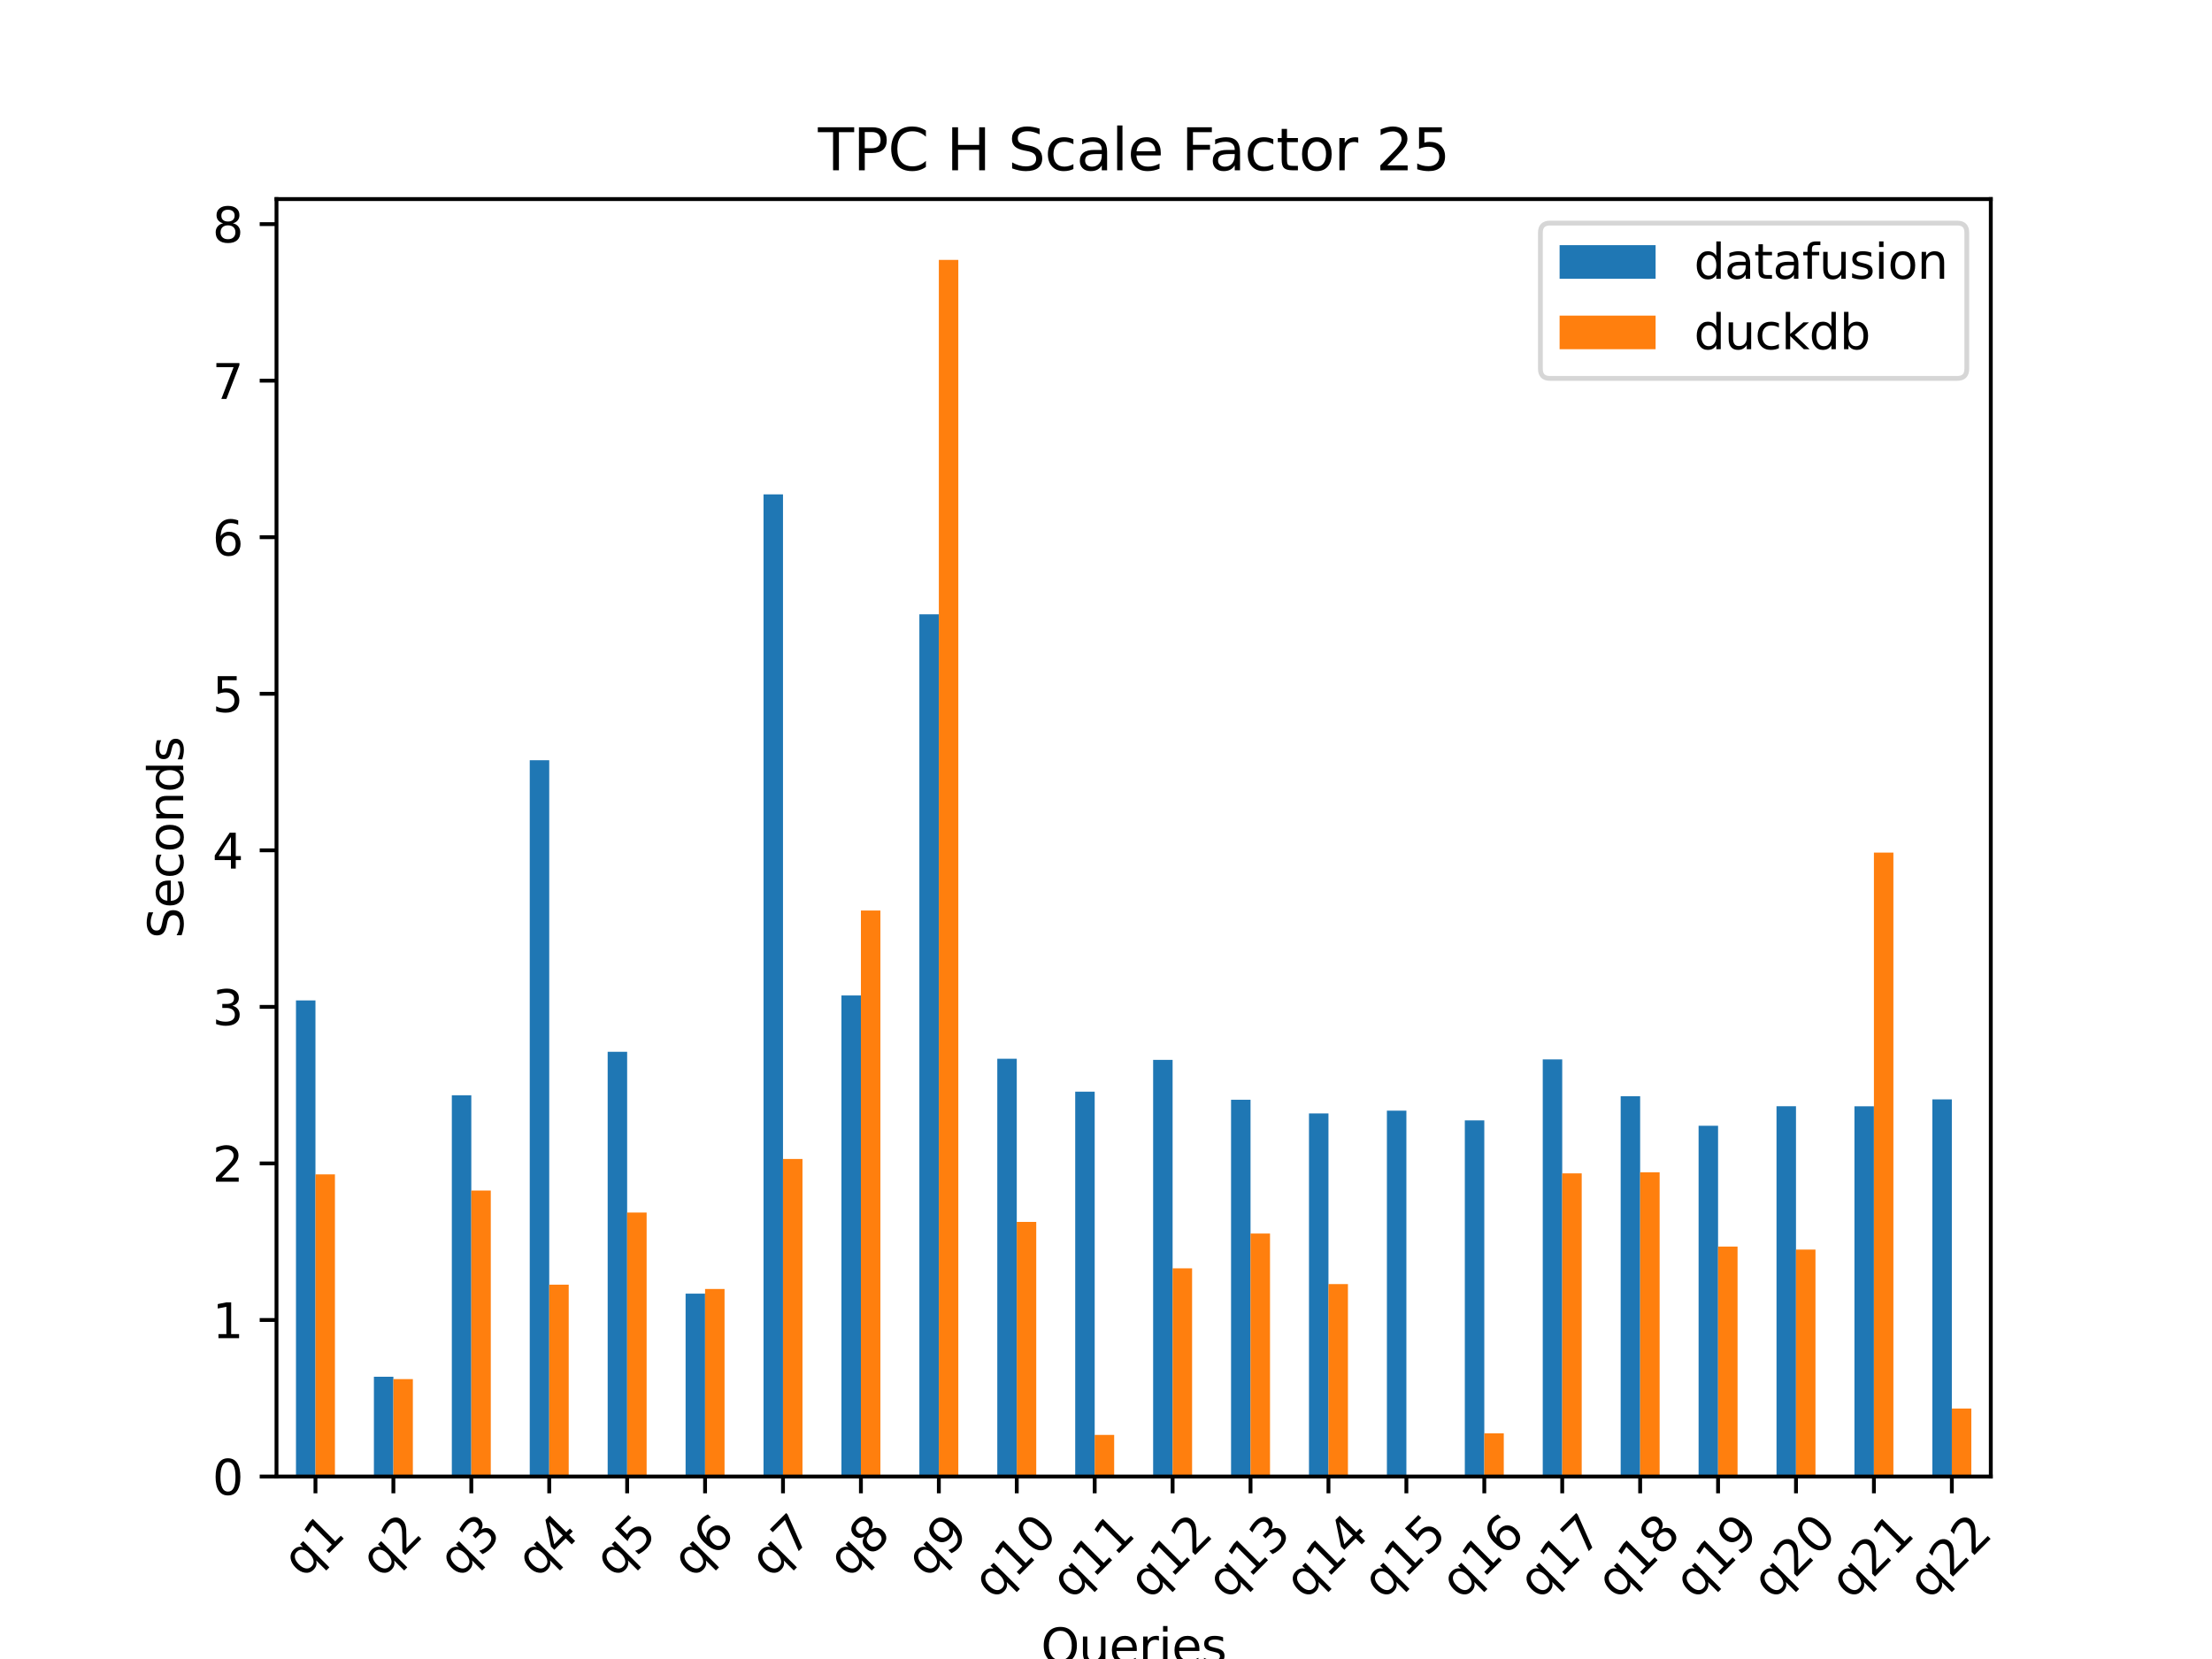 <?xml version="1.0" encoding="utf-8" standalone="no"?>
<!DOCTYPE svg PUBLIC "-//W3C//DTD SVG 1.1//EN"
  "http://www.w3.org/Graphics/SVG/1.1/DTD/svg11.dtd">
<svg xmlns:xlink="http://www.w3.org/1999/xlink" width="460.8pt" height="345.6pt" viewBox="0 0 460.8 345.6" xmlns="http://www.w3.org/2000/svg" version="1.1">
 <defs>
  <style type="text/css">*{stroke-linejoin: round; stroke-linecap: butt}</style>
 </defs>
 <g id="figure_1">
  <g id="patch_1">
   <path d="M 0 345.6 
L 460.8 345.6 
L 460.8 0 
L 0 0 
z
" style="fill: #ffffff"/>
  </g>
  <g id="axes_1">
   <g id="patch_2">
    <path d="M 57.6 307.584 
L 414.72 307.584 
L 414.72 41.472 
L 57.6 41.472 
z
" style="fill: #ffffff"/>
   </g>
   <g id="patch_3">
    <path d="M 61.658 307.584 
L 65.716 307.584 
L 65.716 208.4 
L 61.658 208.4 
z
" clip-path="url(#p7ee9c73871)" style="fill: #1f77b4"/>
   </g>
   <g id="patch_4">
    <path d="M 77.891 307.584 
L 81.949 307.584 
L 81.949 286.804 
L 77.891 286.804 
z
" clip-path="url(#p7ee9c73871)" style="fill: #1f77b4"/>
   </g>
   <g id="patch_5">
    <path d="M 94.124 307.584 
L 98.182 307.584 
L 98.182 228.166 
L 94.124 228.166 
z
" clip-path="url(#p7ee9c73871)" style="fill: #1f77b4"/>
   </g>
   <g id="patch_6">
    <path d="M 110.356 307.584 
L 114.415 307.584 
L 114.415 158.366 
L 110.356 158.366 
z
" clip-path="url(#p7ee9c73871)" style="fill: #1f77b4"/>
   </g>
   <g id="patch_7">
    <path d="M 126.589 307.584 
L 130.647 307.584 
L 130.647 219.112 
L 126.589 219.112 
z
" clip-path="url(#p7ee9c73871)" style="fill: #1f77b4"/>
   </g>
   <g id="patch_8">
    <path d="M 142.822 307.584 
L 146.88 307.584 
L 146.88 269.489 
L 142.822 269.489 
z
" clip-path="url(#p7ee9c73871)" style="fill: #1f77b4"/>
   </g>
   <g id="patch_9">
    <path d="M 159.055 307.584 
L 163.113 307.584 
L 163.113 102.984 
L 159.055 102.984 
z
" clip-path="url(#p7ee9c73871)" style="fill: #1f77b4"/>
   </g>
   <g id="patch_10">
    <path d="M 175.287 307.584 
L 179.345 307.584 
L 179.345 207.368 
L 175.287 207.368 
z
" clip-path="url(#p7ee9c73871)" style="fill: #1f77b4"/>
   </g>
   <g id="patch_11">
    <path d="M 191.52 307.584 
L 195.578 307.584 
L 195.578 127.964 
L 191.52 127.964 
z
" clip-path="url(#p7ee9c73871)" style="fill: #1f77b4"/>
   </g>
   <g id="patch_12">
    <path d="M 207.753 307.584 
L 211.811 307.584 
L 211.811 220.556 
L 207.753 220.556 
z
" clip-path="url(#p7ee9c73871)" style="fill: #1f77b4"/>
   </g>
   <g id="patch_13">
    <path d="M 223.985 307.584 
L 228.044 307.584 
L 228.044 227.414 
L 223.985 227.414 
z
" clip-path="url(#p7ee9c73871)" style="fill: #1f77b4"/>
   </g>
   <g id="patch_14">
    <path d="M 240.218 307.584 
L 244.276 307.584 
L 244.276 220.792 
L 240.218 220.792 
z
" clip-path="url(#p7ee9c73871)" style="fill: #1f77b4"/>
   </g>
   <g id="patch_15">
    <path d="M 256.451 307.584 
L 260.509 307.584 
L 260.509 229.095 
L 256.451 229.095 
z
" clip-path="url(#p7ee9c73871)" style="fill: #1f77b4"/>
   </g>
   <g id="patch_16">
    <path d="M 272.684 307.584 
L 276.742 307.584 
L 276.742 231.953 
L 272.684 231.953 
z
" clip-path="url(#p7ee9c73871)" style="fill: #1f77b4"/>
   </g>
   <g id="patch_17">
    <path d="M 288.916 307.584 
L 292.975 307.584 
L 292.975 231.373 
L 288.916 231.373 
z
" clip-path="url(#p7ee9c73871)" style="fill: #1f77b4"/>
   </g>
   <g id="patch_18">
    <path d="M 305.149 307.584 
L 309.207 307.584 
L 309.207 233.402 
L 305.149 233.402 
z
" clip-path="url(#p7ee9c73871)" style="fill: #1f77b4"/>
   </g>
   <g id="patch_19">
    <path d="M 321.382 307.584 
L 325.44 307.584 
L 325.44 220.693 
L 321.382 220.693 
z
" clip-path="url(#p7ee9c73871)" style="fill: #1f77b4"/>
   </g>
   <g id="patch_20">
    <path d="M 337.615 307.584 
L 341.673 307.584 
L 341.673 228.363 
L 337.615 228.363 
z
" clip-path="url(#p7ee9c73871)" style="fill: #1f77b4"/>
   </g>
   <g id="patch_21">
    <path d="M 353.847 307.584 
L 357.905 307.584 
L 357.905 234.511 
L 353.847 234.511 
z
" clip-path="url(#p7ee9c73871)" style="fill: #1f77b4"/>
   </g>
   <g id="patch_22">
    <path d="M 370.08 307.584 
L 374.138 307.584 
L 374.138 230.445 
L 370.08 230.445 
z
" clip-path="url(#p7ee9c73871)" style="fill: #1f77b4"/>
   </g>
   <g id="patch_23">
    <path d="M 386.313 307.584 
L 390.371 307.584 
L 390.371 230.458 
L 386.313 230.458 
z
" clip-path="url(#p7ee9c73871)" style="fill: #1f77b4"/>
   </g>
   <g id="patch_24">
    <path d="M 402.545 307.584 
L 406.604 307.584 
L 406.604 229.021 
L 402.545 229.021 
z
" clip-path="url(#p7ee9c73871)" style="fill: #1f77b4"/>
   </g>
   <g id="patch_25">
    <path d="M 65.716 307.584 
L 69.775 307.584 
L 69.775 244.637 
L 65.716 244.637 
z
" clip-path="url(#p7ee9c73871)" style="fill: #ff7f0e"/>
   </g>
   <g id="patch_26">
    <path d="M 81.949 307.584 
L 86.007 307.584 
L 86.007 287.291 
L 81.949 287.291 
z
" clip-path="url(#p7ee9c73871)" style="fill: #ff7f0e"/>
   </g>
   <g id="patch_27">
    <path d="M 98.182 307.584 
L 102.24 307.584 
L 102.24 248.011 
L 98.182 248.011 
z
" clip-path="url(#p7ee9c73871)" style="fill: #ff7f0e"/>
   </g>
   <g id="patch_28">
    <path d="M 114.415 307.584 
L 118.473 307.584 
L 118.473 267.616 
L 114.415 267.616 
z
" clip-path="url(#p7ee9c73871)" style="fill: #ff7f0e"/>
   </g>
   <g id="patch_29">
    <path d="M 130.647 307.584 
L 134.705 307.584 
L 134.705 252.591 
L 130.647 252.591 
z
" clip-path="url(#p7ee9c73871)" style="fill: #ff7f0e"/>
   </g>
   <g id="patch_30">
    <path d="M 146.88 307.584 
L 150.938 307.584 
L 150.938 268.513 
L 146.88 268.513 
z
" clip-path="url(#p7ee9c73871)" style="fill: #ff7f0e"/>
   </g>
   <g id="patch_31">
    <path d="M 163.113 307.584 
L 167.171 307.584 
L 167.171 241.439 
L 163.113 241.439 
z
" clip-path="url(#p7ee9c73871)" style="fill: #ff7f0e"/>
   </g>
   <g id="patch_32">
    <path d="M 179.345 307.584 
L 183.404 307.584 
L 183.404 189.681 
L 179.345 189.681 
z
" clip-path="url(#p7ee9c73871)" style="fill: #ff7f0e"/>
   </g>
   <g id="patch_33">
    <path d="M 195.578 307.584 
L 199.636 307.584 
L 199.636 54.144 
L 195.578 54.144 
z
" clip-path="url(#p7ee9c73871)" style="fill: #ff7f0e"/>
   </g>
   <g id="patch_34">
    <path d="M 211.811 307.584 
L 215.869 307.584 
L 215.869 254.548 
L 211.811 254.548 
z
" clip-path="url(#p7ee9c73871)" style="fill: #ff7f0e"/>
   </g>
   <g id="patch_35">
    <path d="M 228.044 307.584 
L 232.102 307.584 
L 232.102 298.924 
L 228.044 298.924 
z
" clip-path="url(#p7ee9c73871)" style="fill: #ff7f0e"/>
   </g>
   <g id="patch_36">
    <path d="M 244.276 307.584 
L 248.335 307.584 
L 248.335 264.212 
L 244.276 264.212 
z
" clip-path="url(#p7ee9c73871)" style="fill: #ff7f0e"/>
   </g>
   <g id="patch_37">
    <path d="M 260.509 307.584 
L 264.567 307.584 
L 264.567 256.961 
L 260.509 256.961 
z
" clip-path="url(#p7ee9c73871)" style="fill: #ff7f0e"/>
   </g>
   <g id="patch_38">
    <path d="M 276.742 307.584 
L 280.8 307.584 
L 280.8 267.501 
L 276.742 267.501 
z
" clip-path="url(#p7ee9c73871)" style="fill: #ff7f0e"/>
   </g>
   <g id="patch_39">
    <path d="M 292.975 307.584 
L 297.033 307.584 
L 297.033 307.584 
L 292.975 307.584 
z
" clip-path="url(#p7ee9c73871)" style="fill: #ff7f0e"/>
   </g>
   <g id="patch_40">
    <path d="M 309.207 307.584 
L 313.265 307.584 
L 313.265 298.589 
L 309.207 298.589 
z
" clip-path="url(#p7ee9c73871)" style="fill: #ff7f0e"/>
   </g>
   <g id="patch_41">
    <path d="M 325.44 307.584 
L 329.498 307.584 
L 329.498 244.435 
L 325.44 244.435 
z
" clip-path="url(#p7ee9c73871)" style="fill: #ff7f0e"/>
   </g>
   <g id="patch_42">
    <path d="M 341.673 307.584 
L 345.731 307.584 
L 345.731 244.206 
L 341.673 244.206 
z
" clip-path="url(#p7ee9c73871)" style="fill: #ff7f0e"/>
   </g>
   <g id="patch_43">
    <path d="M 357.905 307.584 
L 361.964 307.584 
L 361.964 259.682 
L 357.905 259.682 
z
" clip-path="url(#p7ee9c73871)" style="fill: #ff7f0e"/>
   </g>
   <g id="patch_44">
    <path d="M 374.138 307.584 
L 378.196 307.584 
L 378.196 260.307 
L 374.138 260.307 
z
" clip-path="url(#p7ee9c73871)" style="fill: #ff7f0e"/>
   </g>
   <g id="patch_45">
    <path d="M 390.371 307.584 
L 394.429 307.584 
L 394.429 177.606 
L 390.371 177.606 
z
" clip-path="url(#p7ee9c73871)" style="fill: #ff7f0e"/>
   </g>
   <g id="patch_46">
    <path d="M 406.604 307.584 
L 410.662 307.584 
L 410.662 293.423 
L 406.604 293.423 
z
" clip-path="url(#p7ee9c73871)" style="fill: #ff7f0e"/>
   </g>
   <g id="matplotlib.axis_1">
    <g id="xtick_1">
     <g id="line2d_1">
      <defs>
       <path id="m445fdb3273" d="M 0 0 
L 0 3.5 
" style="stroke: #000000; stroke-width: 0.8"/>
      </defs>
      <g>
       <use xlink:href="#m445fdb3273" x="65.716" y="307.584" style="stroke: #000000; stroke-width: 0.8"/>
      </g>
     </g>
     <g id="text_1">
      <!-- q1 -->
      <g transform="translate(63.174 328.945) rotate(-45) scale(0.1 -0.1)">
       <defs>
        <path id="DejaVuSans-71" d="M 947 1747 
Q 947 1113 1208 752 
Q 1469 391 1925 391 
Q 2381 391 2643 752 
Q 2906 1113 2906 1747 
Q 2906 2381 2643 2742 
Q 2381 3103 1925 3103 
Q 1469 3103 1208 2742 
Q 947 2381 947 1747 
z
M 2906 525 
Q 2725 213 2448 61 
Q 2172 -91 1784 -91 
Q 1150 -91 751 415 
Q 353 922 353 1747 
Q 353 2572 751 3078 
Q 1150 3584 1784 3584 
Q 2172 3584 2448 3432 
Q 2725 3281 2906 2969 
L 2906 3500 
L 3481 3500 
L 3481 -1331 
L 2906 -1331 
L 2906 525 
z
" transform="scale(0.016)"/>
        <path id="DejaVuSans-31" d="M 794 531 
L 1825 531 
L 1825 4091 
L 703 3866 
L 703 4441 
L 1819 4666 
L 2450 4666 
L 2450 531 
L 3481 531 
L 3481 0 
L 794 0 
L 794 531 
z
" transform="scale(0.016)"/>
       </defs>
       <use xlink:href="#DejaVuSans-71"/>
       <use xlink:href="#DejaVuSans-31" transform="translate(63.477 0)"/>
      </g>
     </g>
    </g>
    <g id="xtick_2">
     <g id="line2d_2">
      <g>
       <use xlink:href="#m445fdb3273" x="81.949" y="307.584" style="stroke: #000000; stroke-width: 0.8"/>
      </g>
     </g>
     <g id="text_2">
      <!-- q2 -->
      <g transform="translate(79.406 328.945) rotate(-45) scale(0.1 -0.1)">
       <defs>
        <path id="DejaVuSans-32" d="M 1228 531 
L 3431 531 
L 3431 0 
L 469 0 
L 469 531 
Q 828 903 1448 1529 
Q 2069 2156 2228 2338 
Q 2531 2678 2651 2914 
Q 2772 3150 2772 3378 
Q 2772 3750 2511 3984 
Q 2250 4219 1831 4219 
Q 1534 4219 1204 4116 
Q 875 4013 500 3803 
L 500 4441 
Q 881 4594 1212 4672 
Q 1544 4750 1819 4750 
Q 2544 4750 2975 4387 
Q 3406 4025 3406 3419 
Q 3406 3131 3298 2873 
Q 3191 2616 2906 2266 
Q 2828 2175 2409 1742 
Q 1991 1309 1228 531 
z
" transform="scale(0.016)"/>
       </defs>
       <use xlink:href="#DejaVuSans-71"/>
       <use xlink:href="#DejaVuSans-32" transform="translate(63.477 0)"/>
      </g>
     </g>
    </g>
    <g id="xtick_3">
     <g id="line2d_3">
      <g>
       <use xlink:href="#m445fdb3273" x="98.182" y="307.584" style="stroke: #000000; stroke-width: 0.8"/>
      </g>
     </g>
     <g id="text_3">
      <!-- q3 -->
      <g transform="translate(95.639 328.945) rotate(-45) scale(0.1 -0.1)">
       <defs>
        <path id="DejaVuSans-33" d="M 2597 2516 
Q 3050 2419 3304 2112 
Q 3559 1806 3559 1356 
Q 3559 666 3084 287 
Q 2609 -91 1734 -91 
Q 1441 -91 1130 -33 
Q 819 25 488 141 
L 488 750 
Q 750 597 1062 519 
Q 1375 441 1716 441 
Q 2309 441 2620 675 
Q 2931 909 2931 1356 
Q 2931 1769 2642 2001 
Q 2353 2234 1838 2234 
L 1294 2234 
L 1294 2753 
L 1863 2753 
Q 2328 2753 2575 2939 
Q 2822 3125 2822 3475 
Q 2822 3834 2567 4026 
Q 2313 4219 1838 4219 
Q 1578 4219 1281 4162 
Q 984 4106 628 3988 
L 628 4550 
Q 988 4650 1302 4700 
Q 1616 4750 1894 4750 
Q 2613 4750 3031 4423 
Q 3450 4097 3450 3541 
Q 3450 3153 3228 2886 
Q 3006 2619 2597 2516 
z
" transform="scale(0.016)"/>
       </defs>
       <use xlink:href="#DejaVuSans-71"/>
       <use xlink:href="#DejaVuSans-33" transform="translate(63.477 0)"/>
      </g>
     </g>
    </g>
    <g id="xtick_4">
     <g id="line2d_4">
      <g>
       <use xlink:href="#m445fdb3273" x="114.415" y="307.584" style="stroke: #000000; stroke-width: 0.8"/>
      </g>
     </g>
     <g id="text_4">
      <!-- q4 -->
      <g transform="translate(111.872 328.945) rotate(-45) scale(0.1 -0.1)">
       <defs>
        <path id="DejaVuSans-34" d="M 2419 4116 
L 825 1625 
L 2419 1625 
L 2419 4116 
z
M 2253 4666 
L 3047 4666 
L 3047 1625 
L 3713 1625 
L 3713 1100 
L 3047 1100 
L 3047 0 
L 2419 0 
L 2419 1100 
L 313 1100 
L 313 1709 
L 2253 4666 
z
" transform="scale(0.016)"/>
       </defs>
       <use xlink:href="#DejaVuSans-71"/>
       <use xlink:href="#DejaVuSans-34" transform="translate(63.477 0)"/>
      </g>
     </g>
    </g>
    <g id="xtick_5">
     <g id="line2d_5">
      <g>
       <use xlink:href="#m445fdb3273" x="130.647" y="307.584" style="stroke: #000000; stroke-width: 0.8"/>
      </g>
     </g>
     <g id="text_5">
      <!-- q5 -->
      <g transform="translate(128.104 328.945) rotate(-45) scale(0.1 -0.1)">
       <defs>
        <path id="DejaVuSans-35" d="M 691 4666 
L 3169 4666 
L 3169 4134 
L 1269 4134 
L 1269 2991 
Q 1406 3038 1543 3061 
Q 1681 3084 1819 3084 
Q 2600 3084 3056 2656 
Q 3513 2228 3513 1497 
Q 3513 744 3044 326 
Q 2575 -91 1722 -91 
Q 1428 -91 1123 -41 
Q 819 9 494 109 
L 494 744 
Q 775 591 1075 516 
Q 1375 441 1709 441 
Q 2250 441 2565 725 
Q 2881 1009 2881 1497 
Q 2881 1984 2565 2268 
Q 2250 2553 1709 2553 
Q 1456 2553 1204 2497 
Q 953 2441 691 2322 
L 691 4666 
z
" transform="scale(0.016)"/>
       </defs>
       <use xlink:href="#DejaVuSans-71"/>
       <use xlink:href="#DejaVuSans-35" transform="translate(63.477 0)"/>
      </g>
     </g>
    </g>
    <g id="xtick_6">
     <g id="line2d_6">
      <g>
       <use xlink:href="#m445fdb3273" x="146.88" y="307.584" style="stroke: #000000; stroke-width: 0.8"/>
      </g>
     </g>
     <g id="text_6">
      <!-- q6 -->
      <g transform="translate(144.337 328.945) rotate(-45) scale(0.1 -0.1)">
       <defs>
        <path id="DejaVuSans-36" d="M 2113 2584 
Q 1688 2584 1439 2293 
Q 1191 2003 1191 1497 
Q 1191 994 1439 701 
Q 1688 409 2113 409 
Q 2538 409 2786 701 
Q 3034 994 3034 1497 
Q 3034 2003 2786 2293 
Q 2538 2584 2113 2584 
z
M 3366 4563 
L 3366 3988 
Q 3128 4100 2886 4159 
Q 2644 4219 2406 4219 
Q 1781 4219 1451 3797 
Q 1122 3375 1075 2522 
Q 1259 2794 1537 2939 
Q 1816 3084 2150 3084 
Q 2853 3084 3261 2657 
Q 3669 2231 3669 1497 
Q 3669 778 3244 343 
Q 2819 -91 2113 -91 
Q 1303 -91 875 529 
Q 447 1150 447 2328 
Q 447 3434 972 4092 
Q 1497 4750 2381 4750 
Q 2619 4750 2861 4703 
Q 3103 4656 3366 4563 
z
" transform="scale(0.016)"/>
       </defs>
       <use xlink:href="#DejaVuSans-71"/>
       <use xlink:href="#DejaVuSans-36" transform="translate(63.477 0)"/>
      </g>
     </g>
    </g>
    <g id="xtick_7">
     <g id="line2d_7">
      <g>
       <use xlink:href="#m445fdb3273" x="163.113" y="307.584" style="stroke: #000000; stroke-width: 0.8"/>
      </g>
     </g>
     <g id="text_7">
      <!-- q7 -->
      <g transform="translate(160.57 328.945) rotate(-45) scale(0.1 -0.1)">
       <defs>
        <path id="DejaVuSans-37" d="M 525 4666 
L 3525 4666 
L 3525 4397 
L 1831 0 
L 1172 0 
L 2766 4134 
L 525 4134 
L 525 4666 
z
" transform="scale(0.016)"/>
       </defs>
       <use xlink:href="#DejaVuSans-71"/>
       <use xlink:href="#DejaVuSans-37" transform="translate(63.477 0)"/>
      </g>
     </g>
    </g>
    <g id="xtick_8">
     <g id="line2d_8">
      <g>
       <use xlink:href="#m445fdb3273" x="179.345" y="307.584" style="stroke: #000000; stroke-width: 0.8"/>
      </g>
     </g>
     <g id="text_8">
      <!-- q8 -->
      <g transform="translate(176.803 328.945) rotate(-45) scale(0.1 -0.1)">
       <defs>
        <path id="DejaVuSans-38" d="M 2034 2216 
Q 1584 2216 1326 1975 
Q 1069 1734 1069 1313 
Q 1069 891 1326 650 
Q 1584 409 2034 409 
Q 2484 409 2743 651 
Q 3003 894 3003 1313 
Q 3003 1734 2745 1975 
Q 2488 2216 2034 2216 
z
M 1403 2484 
Q 997 2584 770 2862 
Q 544 3141 544 3541 
Q 544 4100 942 4425 
Q 1341 4750 2034 4750 
Q 2731 4750 3128 4425 
Q 3525 4100 3525 3541 
Q 3525 3141 3298 2862 
Q 3072 2584 2669 2484 
Q 3125 2378 3379 2068 
Q 3634 1759 3634 1313 
Q 3634 634 3220 271 
Q 2806 -91 2034 -91 
Q 1263 -91 848 271 
Q 434 634 434 1313 
Q 434 1759 690 2068 
Q 947 2378 1403 2484 
z
M 1172 3481 
Q 1172 3119 1398 2916 
Q 1625 2713 2034 2713 
Q 2441 2713 2670 2916 
Q 2900 3119 2900 3481 
Q 2900 3844 2670 4047 
Q 2441 4250 2034 4250 
Q 1625 4250 1398 4047 
Q 1172 3844 1172 3481 
z
" transform="scale(0.016)"/>
       </defs>
       <use xlink:href="#DejaVuSans-71"/>
       <use xlink:href="#DejaVuSans-38" transform="translate(63.477 0)"/>
      </g>
     </g>
    </g>
    <g id="xtick_9">
     <g id="line2d_9">
      <g>
       <use xlink:href="#m445fdb3273" x="195.578" y="307.584" style="stroke: #000000; stroke-width: 0.8"/>
      </g>
     </g>
     <g id="text_9">
      <!-- q9 -->
      <g transform="translate(193.035 328.945) rotate(-45) scale(0.1 -0.1)">
       <defs>
        <path id="DejaVuSans-39" d="M 703 97 
L 703 672 
Q 941 559 1184 500 
Q 1428 441 1663 441 
Q 2288 441 2617 861 
Q 2947 1281 2994 2138 
Q 2813 1869 2534 1725 
Q 2256 1581 1919 1581 
Q 1219 1581 811 2004 
Q 403 2428 403 3163 
Q 403 3881 828 4315 
Q 1253 4750 1959 4750 
Q 2769 4750 3195 4129 
Q 3622 3509 3622 2328 
Q 3622 1225 3098 567 
Q 2575 -91 1691 -91 
Q 1453 -91 1209 -44 
Q 966 3 703 97 
z
M 1959 2075 
Q 2384 2075 2632 2365 
Q 2881 2656 2881 3163 
Q 2881 3666 2632 3958 
Q 2384 4250 1959 4250 
Q 1534 4250 1286 3958 
Q 1038 3666 1038 3163 
Q 1038 2656 1286 2365 
Q 1534 2075 1959 2075 
z
" transform="scale(0.016)"/>
       </defs>
       <use xlink:href="#DejaVuSans-71"/>
       <use xlink:href="#DejaVuSans-39" transform="translate(63.477 0)"/>
      </g>
     </g>
    </g>
    <g id="xtick_10">
     <g id="line2d_10">
      <g>
       <use xlink:href="#m445fdb3273" x="211.811" y="307.584" style="stroke: #000000; stroke-width: 0.8"/>
      </g>
     </g>
     <g id="text_10">
      <!-- q10 -->
      <g transform="translate(207.019 333.444) rotate(-45) scale(0.1 -0.1)">
       <defs>
        <path id="DejaVuSans-30" d="M 2034 4250 
Q 1547 4250 1301 3770 
Q 1056 3291 1056 2328 
Q 1056 1369 1301 889 
Q 1547 409 2034 409 
Q 2525 409 2770 889 
Q 3016 1369 3016 2328 
Q 3016 3291 2770 3770 
Q 2525 4250 2034 4250 
z
M 2034 4750 
Q 2819 4750 3233 4129 
Q 3647 3509 3647 2328 
Q 3647 1150 3233 529 
Q 2819 -91 2034 -91 
Q 1250 -91 836 529 
Q 422 1150 422 2328 
Q 422 3509 836 4129 
Q 1250 4750 2034 4750 
z
" transform="scale(0.016)"/>
       </defs>
       <use xlink:href="#DejaVuSans-71"/>
       <use xlink:href="#DejaVuSans-31" transform="translate(63.477 0)"/>
       <use xlink:href="#DejaVuSans-30" transform="translate(127.1 0)"/>
      </g>
     </g>
    </g>
    <g id="xtick_11">
     <g id="line2d_11">
      <g>
       <use xlink:href="#m445fdb3273" x="228.044" y="307.584" style="stroke: #000000; stroke-width: 0.8"/>
      </g>
     </g>
     <g id="text_11">
      <!-- q11 -->
      <g transform="translate(223.251 333.444) rotate(-45) scale(0.1 -0.1)">
       <use xlink:href="#DejaVuSans-71"/>
       <use xlink:href="#DejaVuSans-31" transform="translate(63.477 0)"/>
       <use xlink:href="#DejaVuSans-31" transform="translate(127.1 0)"/>
      </g>
     </g>
    </g>
    <g id="xtick_12">
     <g id="line2d_12">
      <g>
       <use xlink:href="#m445fdb3273" x="244.276" y="307.584" style="stroke: #000000; stroke-width: 0.8"/>
      </g>
     </g>
     <g id="text_12">
      <!-- q12 -->
      <g transform="translate(239.484 333.444) rotate(-45) scale(0.1 -0.1)">
       <use xlink:href="#DejaVuSans-71"/>
       <use xlink:href="#DejaVuSans-31" transform="translate(63.477 0)"/>
       <use xlink:href="#DejaVuSans-32" transform="translate(127.1 0)"/>
      </g>
     </g>
    </g>
    <g id="xtick_13">
     <g id="line2d_13">
      <g>
       <use xlink:href="#m445fdb3273" x="260.509" y="307.584" style="stroke: #000000; stroke-width: 0.8"/>
      </g>
     </g>
     <g id="text_13">
      <!-- q13 -->
      <g transform="translate(255.717 333.444) rotate(-45) scale(0.1 -0.1)">
       <use xlink:href="#DejaVuSans-71"/>
       <use xlink:href="#DejaVuSans-31" transform="translate(63.477 0)"/>
       <use xlink:href="#DejaVuSans-33" transform="translate(127.1 0)"/>
      </g>
     </g>
    </g>
    <g id="xtick_14">
     <g id="line2d_14">
      <g>
       <use xlink:href="#m445fdb3273" x="276.742" y="307.584" style="stroke: #000000; stroke-width: 0.8"/>
      </g>
     </g>
     <g id="text_14">
      <!-- q14 -->
      <g transform="translate(271.95 333.444) rotate(-45) scale(0.1 -0.1)">
       <use xlink:href="#DejaVuSans-71"/>
       <use xlink:href="#DejaVuSans-31" transform="translate(63.477 0)"/>
       <use xlink:href="#DejaVuSans-34" transform="translate(127.1 0)"/>
      </g>
     </g>
    </g>
    <g id="xtick_15">
     <g id="line2d_15">
      <g>
       <use xlink:href="#m445fdb3273" x="292.975" y="307.584" style="stroke: #000000; stroke-width: 0.8"/>
      </g>
     </g>
     <g id="text_15">
      <!-- q15 -->
      <g transform="translate(288.182 333.444) rotate(-45) scale(0.1 -0.1)">
       <use xlink:href="#DejaVuSans-71"/>
       <use xlink:href="#DejaVuSans-31" transform="translate(63.477 0)"/>
       <use xlink:href="#DejaVuSans-35" transform="translate(127.1 0)"/>
      </g>
     </g>
    </g>
    <g id="xtick_16">
     <g id="line2d_16">
      <g>
       <use xlink:href="#m445fdb3273" x="309.207" y="307.584" style="stroke: #000000; stroke-width: 0.8"/>
      </g>
     </g>
     <g id="text_16">
      <!-- q16 -->
      <g transform="translate(304.415 333.444) rotate(-45) scale(0.1 -0.1)">
       <use xlink:href="#DejaVuSans-71"/>
       <use xlink:href="#DejaVuSans-31" transform="translate(63.477 0)"/>
       <use xlink:href="#DejaVuSans-36" transform="translate(127.1 0)"/>
      </g>
     </g>
    </g>
    <g id="xtick_17">
     <g id="line2d_17">
      <g>
       <use xlink:href="#m445fdb3273" x="325.44" y="307.584" style="stroke: #000000; stroke-width: 0.8"/>
      </g>
     </g>
     <g id="text_17">
      <!-- q17 -->
      <g transform="translate(320.648 333.444) rotate(-45) scale(0.1 -0.1)">
       <use xlink:href="#DejaVuSans-71"/>
       <use xlink:href="#DejaVuSans-31" transform="translate(63.477 0)"/>
       <use xlink:href="#DejaVuSans-37" transform="translate(127.1 0)"/>
      </g>
     </g>
    </g>
    <g id="xtick_18">
     <g id="line2d_18">
      <g>
       <use xlink:href="#m445fdb3273" x="341.673" y="307.584" style="stroke: #000000; stroke-width: 0.8"/>
      </g>
     </g>
     <g id="text_18">
      <!-- q18 -->
      <g transform="translate(336.88 333.444) rotate(-45) scale(0.1 -0.1)">
       <use xlink:href="#DejaVuSans-71"/>
       <use xlink:href="#DejaVuSans-31" transform="translate(63.477 0)"/>
       <use xlink:href="#DejaVuSans-38" transform="translate(127.1 0)"/>
      </g>
     </g>
    </g>
    <g id="xtick_19">
     <g id="line2d_19">
      <g>
       <use xlink:href="#m445fdb3273" x="357.905" y="307.584" style="stroke: #000000; stroke-width: 0.8"/>
      </g>
     </g>
     <g id="text_19">
      <!-- q19 -->
      <g transform="translate(353.113 333.444) rotate(-45) scale(0.1 -0.1)">
       <use xlink:href="#DejaVuSans-71"/>
       <use xlink:href="#DejaVuSans-31" transform="translate(63.477 0)"/>
       <use xlink:href="#DejaVuSans-39" transform="translate(127.1 0)"/>
      </g>
     </g>
    </g>
    <g id="xtick_20">
     <g id="line2d_20">
      <g>
       <use xlink:href="#m445fdb3273" x="374.138" y="307.584" style="stroke: #000000; stroke-width: 0.8"/>
      </g>
     </g>
     <g id="text_20">
      <!-- q20 -->
      <g transform="translate(369.346 333.444) rotate(-45) scale(0.1 -0.1)">
       <use xlink:href="#DejaVuSans-71"/>
       <use xlink:href="#DejaVuSans-32" transform="translate(63.477 0)"/>
       <use xlink:href="#DejaVuSans-30" transform="translate(127.1 0)"/>
      </g>
     </g>
    </g>
    <g id="xtick_21">
     <g id="line2d_21">
      <g>
       <use xlink:href="#m445fdb3273" x="390.371" y="307.584" style="stroke: #000000; stroke-width: 0.8"/>
      </g>
     </g>
     <g id="text_21">
      <!-- q21 -->
      <g transform="translate(385.579 333.444) rotate(-45) scale(0.1 -0.1)">
       <use xlink:href="#DejaVuSans-71"/>
       <use xlink:href="#DejaVuSans-32" transform="translate(63.477 0)"/>
       <use xlink:href="#DejaVuSans-31" transform="translate(127.1 0)"/>
      </g>
     </g>
    </g>
    <g id="xtick_22">
     <g id="line2d_22">
      <g>
       <use xlink:href="#m445fdb3273" x="406.604" y="307.584" style="stroke: #000000; stroke-width: 0.8"/>
      </g>
     </g>
     <g id="text_22">
      <!-- q22 -->
      <g transform="translate(401.811 333.444) rotate(-45) scale(0.1 -0.1)">
       <use xlink:href="#DejaVuSans-71"/>
       <use xlink:href="#DejaVuSans-32" transform="translate(63.477 0)"/>
       <use xlink:href="#DejaVuSans-32" transform="translate(127.1 0)"/>
      </g>
     </g>
    </g>
    <g id="text_23">
     <!-- Queries -->
     <g transform="translate(216.853 346.513) scale(0.1 -0.1)">
      <defs>
       <path id="DejaVuSans-51" d="M 2522 4238 
Q 1834 4238 1429 3725 
Q 1025 3213 1025 2328 
Q 1025 1447 1429 934 
Q 1834 422 2522 422 
Q 3209 422 3611 934 
Q 4013 1447 4013 2328 
Q 4013 3213 3611 3725 
Q 3209 4238 2522 4238 
z
M 3406 84 
L 4238 -825 
L 3475 -825 
L 2784 -78 
Q 2681 -84 2626 -87 
Q 2572 -91 2522 -91 
Q 1538 -91 948 567 
Q 359 1225 359 2328 
Q 359 3434 948 4092 
Q 1538 4750 2522 4750 
Q 3503 4750 4090 4092 
Q 4678 3434 4678 2328 
Q 4678 1516 4351 937 
Q 4025 359 3406 84 
z
" transform="scale(0.016)"/>
       <path id="DejaVuSans-75" d="M 544 1381 
L 544 3500 
L 1119 3500 
L 1119 1403 
Q 1119 906 1312 657 
Q 1506 409 1894 409 
Q 2359 409 2629 706 
Q 2900 1003 2900 1516 
L 2900 3500 
L 3475 3500 
L 3475 0 
L 2900 0 
L 2900 538 
Q 2691 219 2414 64 
Q 2138 -91 1772 -91 
Q 1169 -91 856 284 
Q 544 659 544 1381 
z
M 1991 3584 
L 1991 3584 
z
" transform="scale(0.016)"/>
       <path id="DejaVuSans-65" d="M 3597 1894 
L 3597 1613 
L 953 1613 
Q 991 1019 1311 708 
Q 1631 397 2203 397 
Q 2534 397 2845 478 
Q 3156 559 3463 722 
L 3463 178 
Q 3153 47 2828 -22 
Q 2503 -91 2169 -91 
Q 1331 -91 842 396 
Q 353 884 353 1716 
Q 353 2575 817 3079 
Q 1281 3584 2069 3584 
Q 2775 3584 3186 3129 
Q 3597 2675 3597 1894 
z
M 3022 2063 
Q 3016 2534 2758 2815 
Q 2500 3097 2075 3097 
Q 1594 3097 1305 2825 
Q 1016 2553 972 2059 
L 3022 2063 
z
" transform="scale(0.016)"/>
       <path id="DejaVuSans-72" d="M 2631 2963 
Q 2534 3019 2420 3045 
Q 2306 3072 2169 3072 
Q 1681 3072 1420 2755 
Q 1159 2438 1159 1844 
L 1159 0 
L 581 0 
L 581 3500 
L 1159 3500 
L 1159 2956 
Q 1341 3275 1631 3429 
Q 1922 3584 2338 3584 
Q 2397 3584 2469 3576 
Q 2541 3569 2628 3553 
L 2631 2963 
z
" transform="scale(0.016)"/>
       <path id="DejaVuSans-69" d="M 603 3500 
L 1178 3500 
L 1178 0 
L 603 0 
L 603 3500 
z
M 603 4863 
L 1178 4863 
L 1178 4134 
L 603 4134 
L 603 4863 
z
" transform="scale(0.016)"/>
       <path id="DejaVuSans-73" d="M 2834 3397 
L 2834 2853 
Q 2591 2978 2328 3040 
Q 2066 3103 1784 3103 
Q 1356 3103 1142 2972 
Q 928 2841 928 2578 
Q 928 2378 1081 2264 
Q 1234 2150 1697 2047 
L 1894 2003 
Q 2506 1872 2764 1633 
Q 3022 1394 3022 966 
Q 3022 478 2636 193 
Q 2250 -91 1575 -91 
Q 1294 -91 989 -36 
Q 684 19 347 128 
L 347 722 
Q 666 556 975 473 
Q 1284 391 1588 391 
Q 1994 391 2212 530 
Q 2431 669 2431 922 
Q 2431 1156 2273 1281 
Q 2116 1406 1581 1522 
L 1381 1569 
Q 847 1681 609 1914 
Q 372 2147 372 2553 
Q 372 3047 722 3315 
Q 1072 3584 1716 3584 
Q 2034 3584 2315 3537 
Q 2597 3491 2834 3397 
z
" transform="scale(0.016)"/>
      </defs>
      <use xlink:href="#DejaVuSans-51"/>
      <use xlink:href="#DejaVuSans-75" transform="translate(78.711 0)"/>
      <use xlink:href="#DejaVuSans-65" transform="translate(142.09 0)"/>
      <use xlink:href="#DejaVuSans-72" transform="translate(203.613 0)"/>
      <use xlink:href="#DejaVuSans-69" transform="translate(244.727 0)"/>
      <use xlink:href="#DejaVuSans-65" transform="translate(272.51 0)"/>
      <use xlink:href="#DejaVuSans-73" transform="translate(334.033 0)"/>
     </g>
    </g>
   </g>
   <g id="matplotlib.axis_2">
    <g id="ytick_1">
     <g id="line2d_23">
      <defs>
       <path id="m92006f833a" d="M 0 0 
L -3.5 0 
" style="stroke: #000000; stroke-width: 0.8"/>
      </defs>
      <g>
       <use xlink:href="#m92006f833a" x="57.6" y="307.584" style="stroke: #000000; stroke-width: 0.8"/>
      </g>
     </g>
     <g id="text_24">
      <!-- 0 -->
      <g transform="translate(44.237 311.383) scale(0.1 -0.1)">
       <use xlink:href="#DejaVuSans-30"/>
      </g>
     </g>
    </g>
    <g id="ytick_2">
     <g id="line2d_24">
      <g>
       <use xlink:href="#m92006f833a" x="57.6" y="274.972" style="stroke: #000000; stroke-width: 0.8"/>
      </g>
     </g>
     <g id="text_25">
      <!-- 1 -->
      <g transform="translate(44.237 278.771) scale(0.1 -0.1)">
       <use xlink:href="#DejaVuSans-31"/>
      </g>
     </g>
    </g>
    <g id="ytick_3">
     <g id="line2d_25">
      <g>
       <use xlink:href="#m92006f833a" x="57.6" y="242.36" style="stroke: #000000; stroke-width: 0.8"/>
      </g>
     </g>
     <g id="text_26">
      <!-- 2 -->
      <g transform="translate(44.237 246.159) scale(0.1 -0.1)">
       <use xlink:href="#DejaVuSans-32"/>
      </g>
     </g>
    </g>
    <g id="ytick_4">
     <g id="line2d_26">
      <g>
       <use xlink:href="#m92006f833a" x="57.6" y="209.748" style="stroke: #000000; stroke-width: 0.8"/>
      </g>
     </g>
     <g id="text_27">
      <!-- 3 -->
      <g transform="translate(44.237 213.547) scale(0.1 -0.1)">
       <use xlink:href="#DejaVuSans-33"/>
      </g>
     </g>
    </g>
    <g id="ytick_5">
     <g id="line2d_27">
      <g>
       <use xlink:href="#m92006f833a" x="57.6" y="177.136" style="stroke: #000000; stroke-width: 0.8"/>
      </g>
     </g>
     <g id="text_28">
      <!-- 4 -->
      <g transform="translate(44.237 180.935) scale(0.1 -0.1)">
       <use xlink:href="#DejaVuSans-34"/>
      </g>
     </g>
    </g>
    <g id="ytick_6">
     <g id="line2d_28">
      <g>
       <use xlink:href="#m92006f833a" x="57.6" y="144.524" style="stroke: #000000; stroke-width: 0.8"/>
      </g>
     </g>
     <g id="text_29">
      <!-- 5 -->
      <g transform="translate(44.237 148.323) scale(0.1 -0.1)">
       <use xlink:href="#DejaVuSans-35"/>
      </g>
     </g>
    </g>
    <g id="ytick_7">
     <g id="line2d_29">
      <g>
       <use xlink:href="#m92006f833a" x="57.6" y="111.912" style="stroke: #000000; stroke-width: 0.8"/>
      </g>
     </g>
     <g id="text_30">
      <!-- 6 -->
      <g transform="translate(44.237 115.711) scale(0.1 -0.1)">
       <use xlink:href="#DejaVuSans-36"/>
      </g>
     </g>
    </g>
    <g id="ytick_8">
     <g id="line2d_30">
      <g>
       <use xlink:href="#m92006f833a" x="57.6" y="79.3" style="stroke: #000000; stroke-width: 0.8"/>
      </g>
     </g>
     <g id="text_31">
      <!-- 7 -->
      <g transform="translate(44.237 83.1) scale(0.1 -0.1)">
       <use xlink:href="#DejaVuSans-37"/>
      </g>
     </g>
    </g>
    <g id="ytick_9">
     <g id="line2d_31">
      <g>
       <use xlink:href="#m92006f833a" x="57.6" y="46.688" style="stroke: #000000; stroke-width: 0.8"/>
      </g>
     </g>
     <g id="text_32">
      <!-- 8 -->
      <g transform="translate(44.237 50.488) scale(0.1 -0.1)">
       <use xlink:href="#DejaVuSans-38"/>
      </g>
     </g>
    </g>
    <g id="text_33">
     <!-- Seconds -->
     <g transform="translate(38.158 195.535) rotate(-90) scale(0.1 -0.1)">
      <defs>
       <path id="DejaVuSans-53" d="M 3425 4513 
L 3425 3897 
Q 3066 4069 2747 4153 
Q 2428 4238 2131 4238 
Q 1616 4238 1336 4038 
Q 1056 3838 1056 3469 
Q 1056 3159 1242 3001 
Q 1428 2844 1947 2747 
L 2328 2669 
Q 3034 2534 3370 2195 
Q 3706 1856 3706 1288 
Q 3706 609 3251 259 
Q 2797 -91 1919 -91 
Q 1588 -91 1214 -16 
Q 841 59 441 206 
L 441 856 
Q 825 641 1194 531 
Q 1563 422 1919 422 
Q 2459 422 2753 634 
Q 3047 847 3047 1241 
Q 3047 1584 2836 1778 
Q 2625 1972 2144 2069 
L 1759 2144 
Q 1053 2284 737 2584 
Q 422 2884 422 3419 
Q 422 4038 858 4394 
Q 1294 4750 2059 4750 
Q 2388 4750 2728 4690 
Q 3069 4631 3425 4513 
z
" transform="scale(0.016)"/>
       <path id="DejaVuSans-63" d="M 3122 3366 
L 3122 2828 
Q 2878 2963 2633 3030 
Q 2388 3097 2138 3097 
Q 1578 3097 1268 2742 
Q 959 2388 959 1747 
Q 959 1106 1268 751 
Q 1578 397 2138 397 
Q 2388 397 2633 464 
Q 2878 531 3122 666 
L 3122 134 
Q 2881 22 2623 -34 
Q 2366 -91 2075 -91 
Q 1284 -91 818 406 
Q 353 903 353 1747 
Q 353 2603 823 3093 
Q 1294 3584 2113 3584 
Q 2378 3584 2631 3529 
Q 2884 3475 3122 3366 
z
" transform="scale(0.016)"/>
       <path id="DejaVuSans-6f" d="M 1959 3097 
Q 1497 3097 1228 2736 
Q 959 2375 959 1747 
Q 959 1119 1226 758 
Q 1494 397 1959 397 
Q 2419 397 2687 759 
Q 2956 1122 2956 1747 
Q 2956 2369 2687 2733 
Q 2419 3097 1959 3097 
z
M 1959 3584 
Q 2709 3584 3137 3096 
Q 3566 2609 3566 1747 
Q 3566 888 3137 398 
Q 2709 -91 1959 -91 
Q 1206 -91 779 398 
Q 353 888 353 1747 
Q 353 2609 779 3096 
Q 1206 3584 1959 3584 
z
" transform="scale(0.016)"/>
       <path id="DejaVuSans-6e" d="M 3513 2113 
L 3513 0 
L 2938 0 
L 2938 2094 
Q 2938 2591 2744 2837 
Q 2550 3084 2163 3084 
Q 1697 3084 1428 2787 
Q 1159 2491 1159 1978 
L 1159 0 
L 581 0 
L 581 3500 
L 1159 3500 
L 1159 2956 
Q 1366 3272 1645 3428 
Q 1925 3584 2291 3584 
Q 2894 3584 3203 3211 
Q 3513 2838 3513 2113 
z
" transform="scale(0.016)"/>
       <path id="DejaVuSans-64" d="M 2906 2969 
L 2906 4863 
L 3481 4863 
L 3481 0 
L 2906 0 
L 2906 525 
Q 2725 213 2448 61 
Q 2172 -91 1784 -91 
Q 1150 -91 751 415 
Q 353 922 353 1747 
Q 353 2572 751 3078 
Q 1150 3584 1784 3584 
Q 2172 3584 2448 3432 
Q 2725 3281 2906 2969 
z
M 947 1747 
Q 947 1113 1208 752 
Q 1469 391 1925 391 
Q 2381 391 2643 752 
Q 2906 1113 2906 1747 
Q 2906 2381 2643 2742 
Q 2381 3103 1925 3103 
Q 1469 3103 1208 2742 
Q 947 2381 947 1747 
z
" transform="scale(0.016)"/>
      </defs>
      <use xlink:href="#DejaVuSans-53"/>
      <use xlink:href="#DejaVuSans-65" transform="translate(63.477 0)"/>
      <use xlink:href="#DejaVuSans-63" transform="translate(125 0)"/>
      <use xlink:href="#DejaVuSans-6f" transform="translate(179.98 0)"/>
      <use xlink:href="#DejaVuSans-6e" transform="translate(241.162 0)"/>
      <use xlink:href="#DejaVuSans-64" transform="translate(304.541 0)"/>
      <use xlink:href="#DejaVuSans-73" transform="translate(368.018 0)"/>
     </g>
    </g>
   </g>
   <g id="patch_47">
    <path d="M 57.6 307.584 
L 57.6 41.472 
" style="fill: none; stroke: #000000; stroke-width: 0.8; stroke-linejoin: miter; stroke-linecap: square"/>
   </g>
   <g id="patch_48">
    <path d="M 414.72 307.584 
L 414.72 41.472 
" style="fill: none; stroke: #000000; stroke-width: 0.8; stroke-linejoin: miter; stroke-linecap: square"/>
   </g>
   <g id="patch_49">
    <path d="M 57.6 307.584 
L 414.72 307.584 
" style="fill: none; stroke: #000000; stroke-width: 0.8; stroke-linejoin: miter; stroke-linecap: square"/>
   </g>
   <g id="patch_50">
    <path d="M 57.6 41.472 
L 414.72 41.472 
" style="fill: none; stroke: #000000; stroke-width: 0.8; stroke-linejoin: miter; stroke-linecap: square"/>
   </g>
   <g id="text_34">
    <!-- TPC H Scale Factor 25 -->
    <g transform="translate(170.4 35.472) scale(0.12 -0.12)">
     <defs>
      <path id="DejaVuSans-54" d="M -19 4666 
L 3928 4666 
L 3928 4134 
L 2272 4134 
L 2272 0 
L 1638 0 
L 1638 4134 
L -19 4134 
L -19 4666 
z
" transform="scale(0.016)"/>
      <path id="DejaVuSans-50" d="M 1259 4147 
L 1259 2394 
L 2053 2394 
Q 2494 2394 2734 2622 
Q 2975 2850 2975 3272 
Q 2975 3691 2734 3919 
Q 2494 4147 2053 4147 
L 1259 4147 
z
M 628 4666 
L 2053 4666 
Q 2838 4666 3239 4311 
Q 3641 3956 3641 3272 
Q 3641 2581 3239 2228 
Q 2838 1875 2053 1875 
L 1259 1875 
L 1259 0 
L 628 0 
L 628 4666 
z
" transform="scale(0.016)"/>
      <path id="DejaVuSans-43" d="M 4122 4306 
L 4122 3641 
Q 3803 3938 3442 4084 
Q 3081 4231 2675 4231 
Q 1875 4231 1450 3742 
Q 1025 3253 1025 2328 
Q 1025 1406 1450 917 
Q 1875 428 2675 428 
Q 3081 428 3442 575 
Q 3803 722 4122 1019 
L 4122 359 
Q 3791 134 3420 21 
Q 3050 -91 2638 -91 
Q 1578 -91 968 557 
Q 359 1206 359 2328 
Q 359 3453 968 4101 
Q 1578 4750 2638 4750 
Q 3056 4750 3426 4639 
Q 3797 4528 4122 4306 
z
" transform="scale(0.016)"/>
      <path id="DejaVuSans-20" transform="scale(0.016)"/>
      <path id="DejaVuSans-48" d="M 628 4666 
L 1259 4666 
L 1259 2753 
L 3553 2753 
L 3553 4666 
L 4184 4666 
L 4184 0 
L 3553 0 
L 3553 2222 
L 1259 2222 
L 1259 0 
L 628 0 
L 628 4666 
z
" transform="scale(0.016)"/>
      <path id="DejaVuSans-61" d="M 2194 1759 
Q 1497 1759 1228 1600 
Q 959 1441 959 1056 
Q 959 750 1161 570 
Q 1363 391 1709 391 
Q 2188 391 2477 730 
Q 2766 1069 2766 1631 
L 2766 1759 
L 2194 1759 
z
M 3341 1997 
L 3341 0 
L 2766 0 
L 2766 531 
Q 2569 213 2275 61 
Q 1981 -91 1556 -91 
Q 1019 -91 701 211 
Q 384 513 384 1019 
Q 384 1609 779 1909 
Q 1175 2209 1959 2209 
L 2766 2209 
L 2766 2266 
Q 2766 2663 2505 2880 
Q 2244 3097 1772 3097 
Q 1472 3097 1187 3025 
Q 903 2953 641 2809 
L 641 3341 
Q 956 3463 1253 3523 
Q 1550 3584 1831 3584 
Q 2591 3584 2966 3190 
Q 3341 2797 3341 1997 
z
" transform="scale(0.016)"/>
      <path id="DejaVuSans-6c" d="M 603 4863 
L 1178 4863 
L 1178 0 
L 603 0 
L 603 4863 
z
" transform="scale(0.016)"/>
      <path id="DejaVuSans-46" d="M 628 4666 
L 3309 4666 
L 3309 4134 
L 1259 4134 
L 1259 2759 
L 3109 2759 
L 3109 2228 
L 1259 2228 
L 1259 0 
L 628 0 
L 628 4666 
z
" transform="scale(0.016)"/>
      <path id="DejaVuSans-74" d="M 1172 4494 
L 1172 3500 
L 2356 3500 
L 2356 3053 
L 1172 3053 
L 1172 1153 
Q 1172 725 1289 603 
Q 1406 481 1766 481 
L 2356 481 
L 2356 0 
L 1766 0 
Q 1100 0 847 248 
Q 594 497 594 1153 
L 594 3053 
L 172 3053 
L 172 3500 
L 594 3500 
L 594 4494 
L 1172 4494 
z
" transform="scale(0.016)"/>
     </defs>
     <use xlink:href="#DejaVuSans-54"/>
     <use xlink:href="#DejaVuSans-50" transform="translate(61.084 0)"/>
     <use xlink:href="#DejaVuSans-43" transform="translate(121.387 0)"/>
     <use xlink:href="#DejaVuSans-20" transform="translate(191.211 0)"/>
     <use xlink:href="#DejaVuSans-48" transform="translate(222.998 0)"/>
     <use xlink:href="#DejaVuSans-20" transform="translate(298.193 0)"/>
     <use xlink:href="#DejaVuSans-53" transform="translate(329.98 0)"/>
     <use xlink:href="#DejaVuSans-63" transform="translate(393.457 0)"/>
     <use xlink:href="#DejaVuSans-61" transform="translate(448.438 0)"/>
     <use xlink:href="#DejaVuSans-6c" transform="translate(509.717 0)"/>
     <use xlink:href="#DejaVuSans-65" transform="translate(537.5 0)"/>
     <use xlink:href="#DejaVuSans-20" transform="translate(599.023 0)"/>
     <use xlink:href="#DejaVuSans-46" transform="translate(630.811 0)"/>
     <use xlink:href="#DejaVuSans-61" transform="translate(679.205 0)"/>
     <use xlink:href="#DejaVuSans-63" transform="translate(740.484 0)"/>
     <use xlink:href="#DejaVuSans-74" transform="translate(795.465 0)"/>
     <use xlink:href="#DejaVuSans-6f" transform="translate(834.674 0)"/>
     <use xlink:href="#DejaVuSans-72" transform="translate(895.855 0)"/>
     <use xlink:href="#DejaVuSans-20" transform="translate(936.969 0)"/>
     <use xlink:href="#DejaVuSans-32" transform="translate(968.756 0)"/>
     <use xlink:href="#DejaVuSans-35" transform="translate(1032.379 0)"/>
    </g>
   </g>
   <g id="legend_1">
    <g id="patch_51">
     <path d="M 322.893 78.828 
L 407.72 78.828 
Q 409.72 78.828 409.72 76.828 
L 409.72 48.472 
Q 409.72 46.472 407.72 46.472 
L 322.893 46.472 
Q 320.893 46.472 320.893 48.472 
L 320.893 76.828 
Q 320.893 78.828 322.893 78.828 
z
" style="fill: #ffffff; opacity: 0.8; stroke: #cccccc; stroke-linejoin: miter"/>
    </g>
    <g id="patch_52">
     <path d="M 324.893 58.07 
L 344.893 58.07 
L 344.893 51.07 
L 324.893 51.07 
z
" style="fill: #1f77b4"/>
    </g>
    <g id="text_35">
     <!-- datafusion -->
     <g transform="translate(352.893 58.07) scale(0.1 -0.1)">
      <defs>
       <path id="DejaVuSans-66" d="M 2375 4863 
L 2375 4384 
L 1825 4384 
Q 1516 4384 1395 4259 
Q 1275 4134 1275 3809 
L 1275 3500 
L 2222 3500 
L 2222 3053 
L 1275 3053 
L 1275 0 
L 697 0 
L 697 3053 
L 147 3053 
L 147 3500 
L 697 3500 
L 697 3744 
Q 697 4328 969 4595 
Q 1241 4863 1831 4863 
L 2375 4863 
z
" transform="scale(0.016)"/>
      </defs>
      <use xlink:href="#DejaVuSans-64"/>
      <use xlink:href="#DejaVuSans-61" transform="translate(63.477 0)"/>
      <use xlink:href="#DejaVuSans-74" transform="translate(124.756 0)"/>
      <use xlink:href="#DejaVuSans-61" transform="translate(163.965 0)"/>
      <use xlink:href="#DejaVuSans-66" transform="translate(225.244 0)"/>
      <use xlink:href="#DejaVuSans-75" transform="translate(260.449 0)"/>
      <use xlink:href="#DejaVuSans-73" transform="translate(323.828 0)"/>
      <use xlink:href="#DejaVuSans-69" transform="translate(375.928 0)"/>
      <use xlink:href="#DejaVuSans-6f" transform="translate(403.711 0)"/>
      <use xlink:href="#DejaVuSans-6e" transform="translate(464.893 0)"/>
     </g>
    </g>
    <g id="patch_53">
     <path d="M 324.893 72.749 
L 344.893 72.749 
L 344.893 65.749 
L 324.893 65.749 
z
" style="fill: #ff7f0e"/>
    </g>
    <g id="text_36">
     <!-- duckdb -->
     <g transform="translate(352.893 72.749) scale(0.1 -0.1)">
      <defs>
       <path id="DejaVuSans-6b" d="M 581 4863 
L 1159 4863 
L 1159 1991 
L 2875 3500 
L 3609 3500 
L 1753 1863 
L 3688 0 
L 2938 0 
L 1159 1709 
L 1159 0 
L 581 0 
L 581 4863 
z
" transform="scale(0.016)"/>
       <path id="DejaVuSans-62" d="M 3116 1747 
Q 3116 2381 2855 2742 
Q 2594 3103 2138 3103 
Q 1681 3103 1420 2742 
Q 1159 2381 1159 1747 
Q 1159 1113 1420 752 
Q 1681 391 2138 391 
Q 2594 391 2855 752 
Q 3116 1113 3116 1747 
z
M 1159 2969 
Q 1341 3281 1617 3432 
Q 1894 3584 2278 3584 
Q 2916 3584 3314 3078 
Q 3713 2572 3713 1747 
Q 3713 922 3314 415 
Q 2916 -91 2278 -91 
Q 1894 -91 1617 61 
Q 1341 213 1159 525 
L 1159 0 
L 581 0 
L 581 4863 
L 1159 4863 
L 1159 2969 
z
" transform="scale(0.016)"/>
      </defs>
      <use xlink:href="#DejaVuSans-64"/>
      <use xlink:href="#DejaVuSans-75" transform="translate(63.477 0)"/>
      <use xlink:href="#DejaVuSans-63" transform="translate(126.855 0)"/>
      <use xlink:href="#DejaVuSans-6b" transform="translate(181.836 0)"/>
      <use xlink:href="#DejaVuSans-64" transform="translate(239.746 0)"/>
      <use xlink:href="#DejaVuSans-62" transform="translate(303.223 0)"/>
     </g>
    </g>
   </g>
  </g>
 </g>
 <defs>
  <clipPath id="p7ee9c73871">
   <rect x="57.6" y="41.472" width="357.12" height="266.112"/>
  </clipPath>
 </defs>
</svg>
